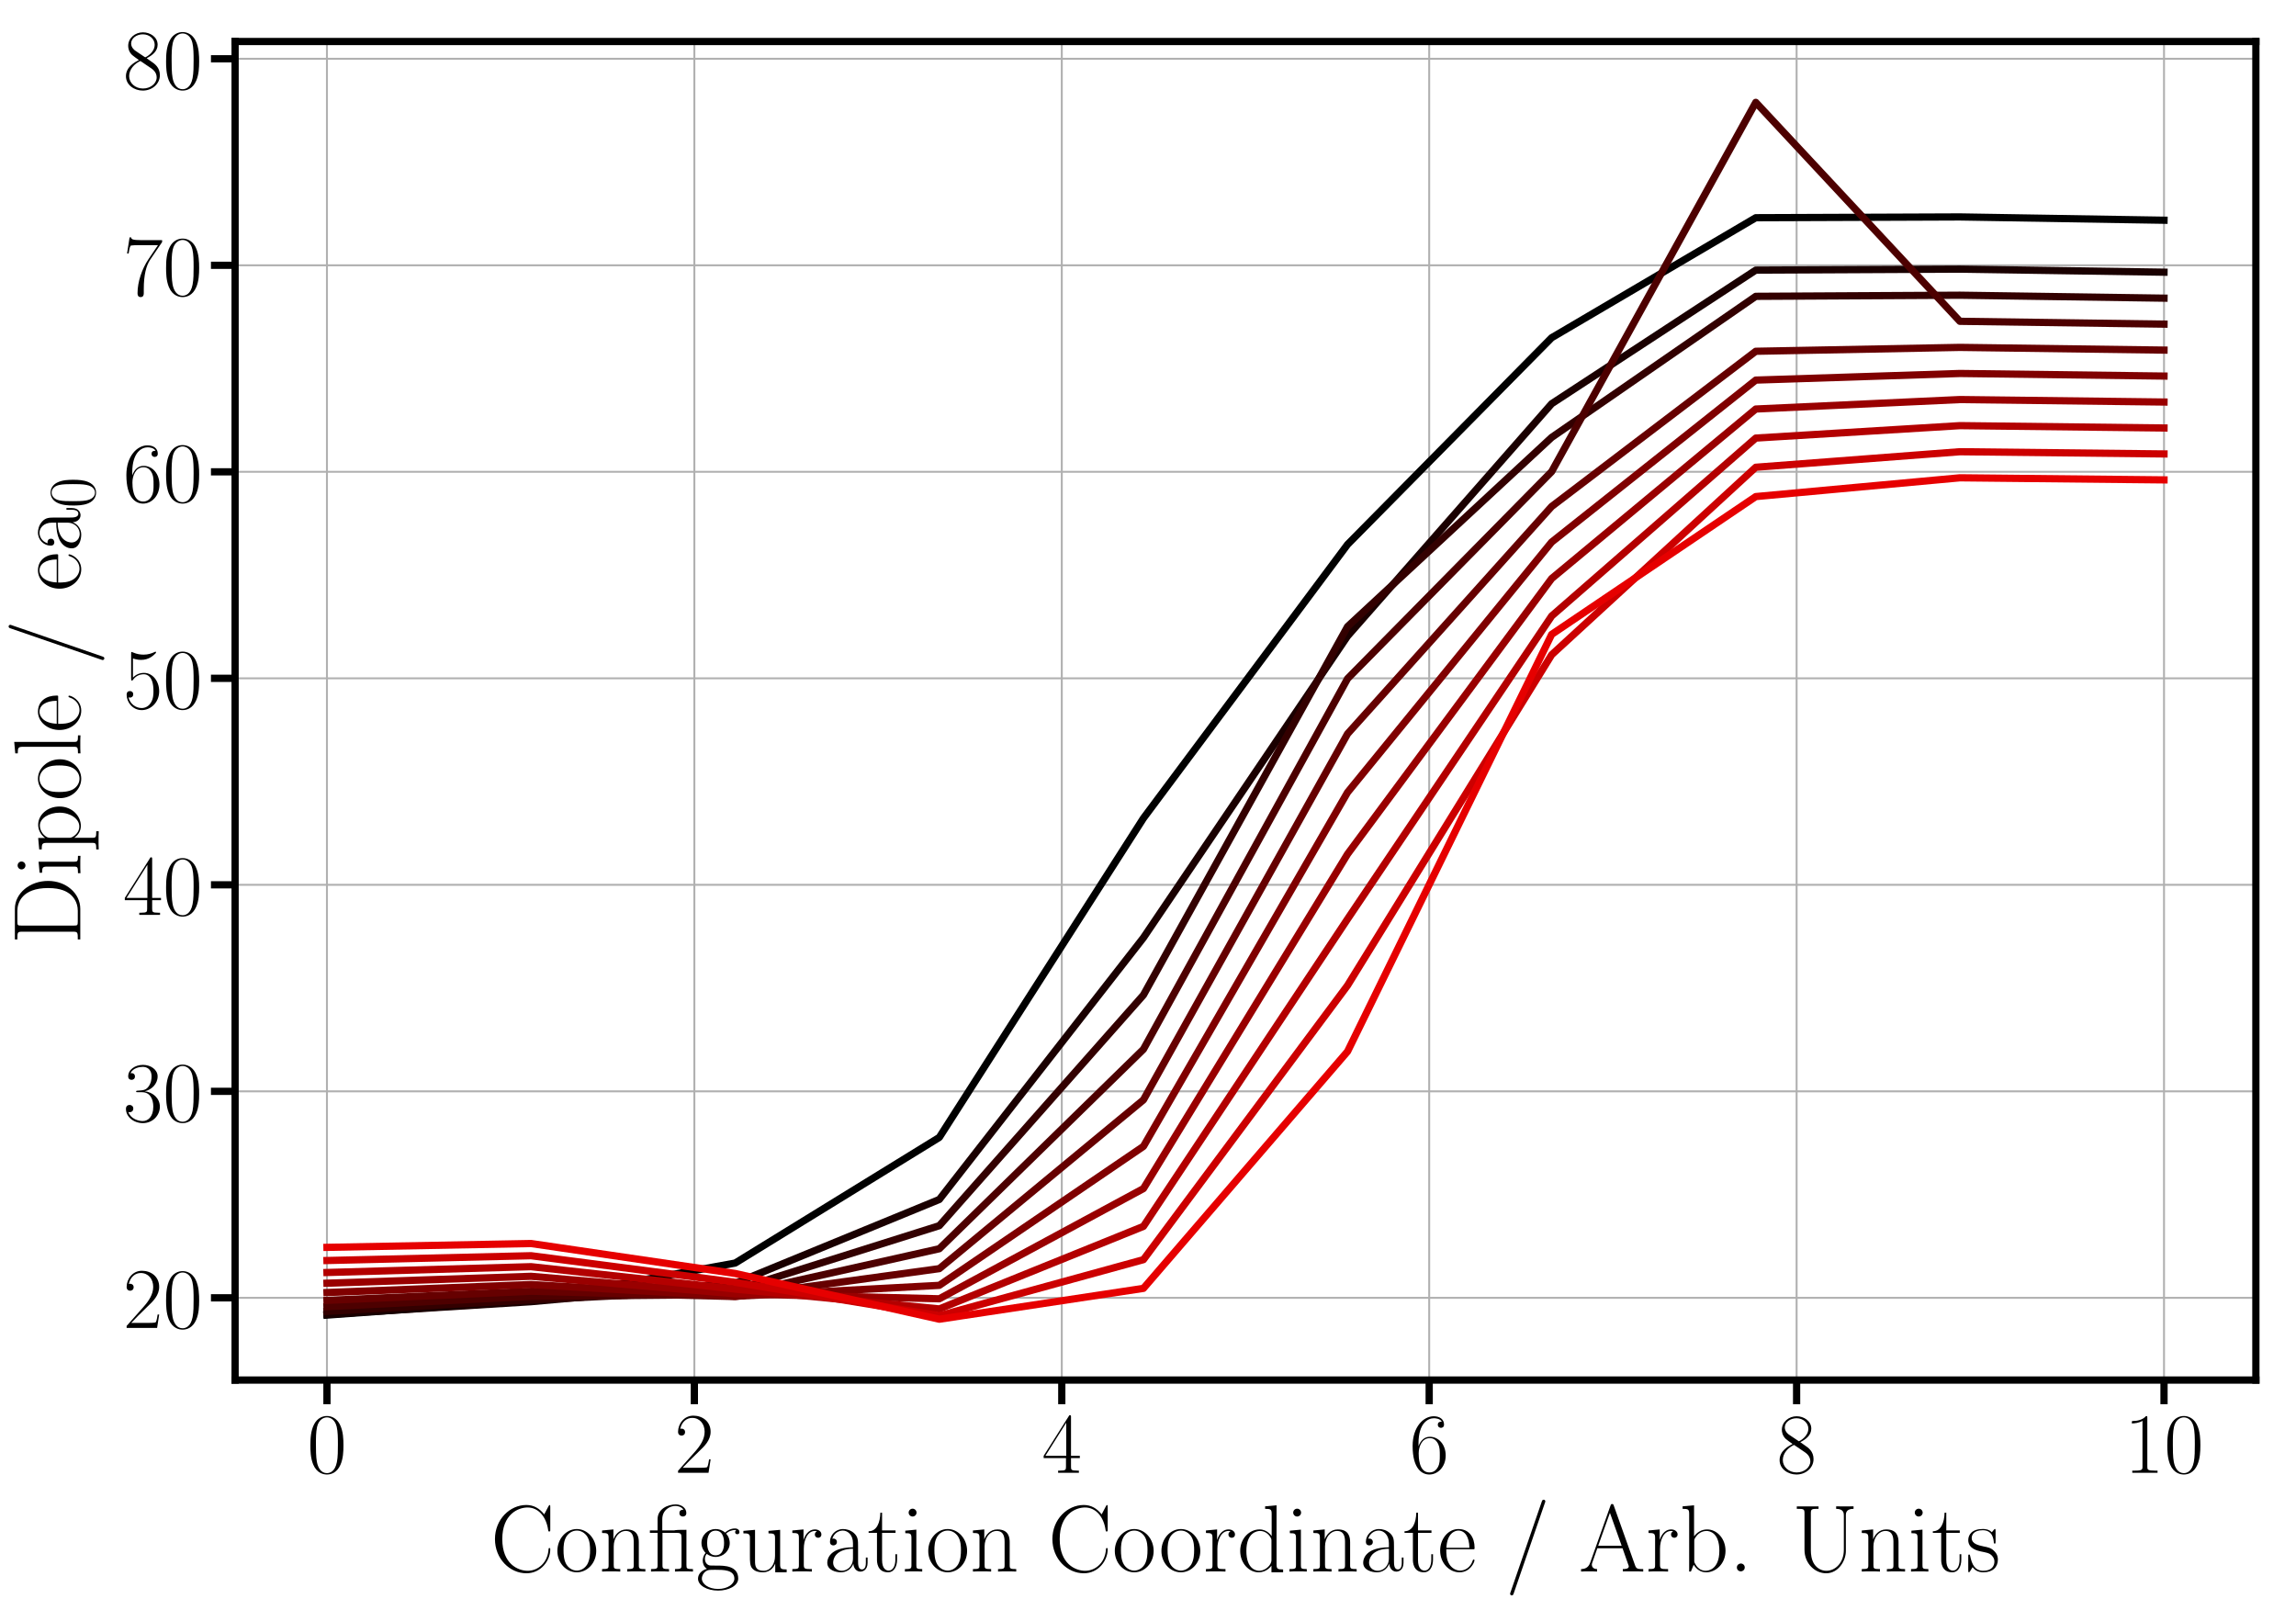 <?xml version="1.0" encoding="utf-8" standalone="no"?>
<!DOCTYPE svg PUBLIC "-//W3C//DTD SVG 1.1//EN"
  "http://www.w3.org/Graphics/SVG/1.1/DTD/svg11.dtd">
<!-- Created with matplotlib (http://matplotlib.org/) -->
<svg height="667pt" version="1.1" viewBox="0 0 951 667" width="951pt" xmlns="http://www.w3.org/2000/svg" xmlns:xlink="http://www.w3.org/1999/xlink">
 <defs>
  <style type="text/css">
*{stroke-linecap:butt;stroke-linejoin:round;}
  </style>
 </defs>
 <g id="figure_1">
  <g id="patch_1">
   <path d="M 0 667.964 
L 951.578 667.964 
L 951.578 0 
L 0 0 
z
" style="fill:none;"/>
  </g>
  <g id="axes_1">
   <g id="patch_2">
    <path d="M 97.378 571.6 
L 934.378 571.6 
L 934.378 17.2 
L 97.378 17.2 
z
" style="fill:none;"/>
   </g>
   <g id="matplotlib.axis_1">
    <g id="xtick_1">
     <g id="line2d_1">
      <path clip-path="url(#pb5293917c1)" d="M 135.424 571.6 
L 135.424 17.2 
" style="fill:none;stroke:#b0b0b0;stroke-linecap:square;stroke-width:0.8;"/>
     </g>
     <g id="line2d_2">
      <defs>
       <path d="M 0 0 
L 0 10 
" id="m9e66e3dbdd" style="stroke:#000000;stroke-width:3;"/>
      </defs>
      <g>
       <use style="stroke:#000000;stroke-width:3;" x="135.424" xlink:href="#m9e66e3dbdd" y="571.6"/>
      </g>
     </g>
     <g id="text_1">
      <!-- $0$ -->
      <defs>
       <path d="M 42 31.641 
C 42 37.75 41.906 48.125 37.703 56.109 
C 34 63.109 28.094 65.594 22.906 65.594 
C 18.094 65.594 12 63.406 8.203 56.203 
C 4.203 48.719 3.797 39.438 3.797 31.641 
C 3.797 25.953 3.906 17.281 7 9.672 
C 11.297 -0.609 19 -2 22.906 -2 
C 27.5 -2 34.5 -0.109 38.594 9.375 
C 41.594 16.281 42 24.359 42 31.641 
M 22.906 -0.406 
C 16.5 -0.406 12.703 5.078 11.297 12.688 
C 10.203 18.562 10.203 27.156 10.203 32.75 
C 10.203 40.438 10.203 46.828 11.5 52.922 
C 13.406 61.391 19 64 22.906 64 
C 27 64 32.297 61.297 34.203 53.125 
C 35.5 47.438 35.594 40.734 35.594 32.75 
C 35.594 26.25 35.594 18.266 34.406 12.375 
C 32.297 1.484 26.406 -0.406 22.906 -0.406 
" id="CMR17-48"/>
      </defs>
      <g transform="translate(127.2 610.007)scale(0.36 -0.36)">
       <use transform="scale(0.996)" xlink:href="#CMR17-48"/>
      </g>
     </g>
    </g>
    <g id="xtick_2">
     <g id="line2d_3">
      <path clip-path="url(#pb5293917c1)" d="M 287.606 571.6 
L 287.606 17.2 
" style="fill:none;stroke:#b0b0b0;stroke-linecap:square;stroke-width:0.8;"/>
     </g>
     <g id="line2d_4">
      <g>
       <use style="stroke:#000000;stroke-width:3;" x="287.606" xlink:href="#m9e66e3dbdd" y="571.6"/>
      </g>
     </g>
     <g id="text_2">
      <!-- $2$ -->
      <defs>
       <path d="M 41.703 15.453 
L 39.906 15.453 
C 38.906 8.375 38.094 7.172 37.703 6.562 
C 37.203 5.766 30 5.766 28.594 5.766 
L 9.406 5.766 
C 13 9.672 20 16.75 28.5 24.953 
C 34.594 30.734 41.703 37.531 41.703 47.422 
C 41.703 59.219 32.297 66 21.797 66 
C 10.797 66 4.094 56.312 4.094 47.344 
C 4.094 43.438 7 42.938 8.203 42.938 
C 9.203 42.938 12.203 43.547 12.203 47.031 
C 12.203 50.109 9.594 51 8.203 51 
C 7.594 51 7 50.906 6.594 50.703 
C 8.5 59.219 14.297 63.406 20.406 63.406 
C 29.094 63.406 34.797 56.516 34.797 47.422 
C 34.797 38.734 29.703 31.25 24 24.75 
L 4.094 2.281 
L 4.094 0 
L 39.297 0 
z
" id="CMR17-50"/>
      </defs>
      <g transform="translate(279.381 610.007)scale(0.36 -0.36)">
       <use transform="scale(0.996)" xlink:href="#CMR17-50"/>
      </g>
     </g>
    </g>
    <g id="xtick_3">
     <g id="line2d_5">
      <path clip-path="url(#pb5293917c1)" d="M 439.788 571.6 
L 439.788 17.2 
" style="fill:none;stroke:#b0b0b0;stroke-linecap:square;stroke-width:0.8;"/>
     </g>
     <g id="line2d_6">
      <g>
       <use style="stroke:#000000;stroke-width:3;" x="439.788" xlink:href="#m9e66e3dbdd" y="571.6"/>
      </g>
     </g>
     <g id="text_3">
      <!-- $4$ -->
      <defs>
       <path d="M 33.594 64.406 
C 33.594 66.5 33.5 66.5 31.703 66.5 
L 2 19.594 
L 2 17 
L 27.797 17 
L 27.797 7.141 
C 27.797 3.5 27.594 2.5 20.594 2.5 
L 18.703 2.5 
L 18.703 0 
C 21.906 0 27.297 0 30.703 0 
C 34.094 0 39.5 0 42.703 0 
L 42.703 2.5 
L 40.797 2.5 
C 33.797 2.5 33.594 3.5 33.594 7.141 
L 33.594 17 
L 43.797 17 
L 43.797 19.594 
L 33.594 19.594 
z
M 28.094 57.859 
L 28.094 19.594 
L 4 19.594 
z
" id="CMR17-52"/>
      </defs>
      <g transform="translate(431.563 610.007)scale(0.36 -0.36)">
       <use transform="scale(0.996)" xlink:href="#CMR17-52"/>
      </g>
     </g>
    </g>
    <g id="xtick_4">
     <g id="line2d_7">
      <path clip-path="url(#pb5293917c1)" d="M 591.969 571.6 
L 591.969 17.2 
" style="fill:none;stroke:#b0b0b0;stroke-linecap:square;stroke-width:0.8;"/>
     </g>
     <g id="line2d_8">
      <g>
       <use style="stroke:#000000;stroke-width:3;" x="591.969" xlink:href="#m9e66e3dbdd" y="571.6"/>
      </g>
     </g>
     <g id="text_4">
      <!-- $6$ -->
      <defs>
       <path d="M 10.594 34 
C 10.594 57.656 21.797 63 28.297 63 
C 30.406 63 35.5 62.641 37.5 59 
C 35.906 59 32.906 59 32.906 55.516 
C 32.906 52.828 35.094 51.922 36.5 51.922 
C 37.406 51.922 40.094 52.312 40.094 55.625 
C 40.094 61.781 35.094 65.297 28.203 65.297 
C 16.297 65.297 3.797 52.969 3.797 31 
C 3.797 3.953 15.094 -2 23.094 -2 
C 32.797 -2 42 6.672 42 20.047 
C 42 32.516 33.906 41.594 23.703 41.594 
C 17.594 41.594 13.094 37.609 10.594 30.625 
z
M 23.094 0.391 
C 10.797 0.391 10.797 18.75 10.797 22.438 
C 10.797 29.625 14.203 40 23.5 40 
C 25.203 40 30.094 40 33.406 33.125 
C 35.203 29.219 35.203 25.141 35.203 20.141 
C 35.203 14.75 35.203 10.781 33.094 6.781 
C 30.906 2.672 27.703 0.391 23.094 0.391 
" id="CMR17-54"/>
      </defs>
      <g transform="translate(583.745 610.007)scale(0.36 -0.36)">
       <use transform="scale(0.996)" xlink:href="#CMR17-54"/>
      </g>
     </g>
    </g>
    <g id="xtick_5">
     <g id="line2d_9">
      <path clip-path="url(#pb5293917c1)" d="M 744.151 571.6 
L 744.151 17.2 
" style="fill:none;stroke:#b0b0b0;stroke-linecap:square;stroke-width:0.8;"/>
     </g>
     <g id="line2d_10">
      <g>
       <use style="stroke:#000000;stroke-width:3;" x="744.151" xlink:href="#m9e66e3dbdd" y="571.6"/>
      </g>
     </g>
     <g id="text_5">
      <!-- $8$ -->
      <defs>
       <path d="M 27.203 35.375 
C 33.5 38.547 39.906 43.328 39.906 50.984 
C 39.906 60.016 31.094 65.297 23 65.297 
C 13.906 65.297 5.906 58.734 5.906 49.688 
C 5.906 47.203 6.5 42.922 10.406 39.141 
C 11.406 38.156 15.594 35.172 18.297 33.281 
C 13.797 30.984 3.297 25.531 3.297 14.594 
C 3.297 4.359 13.094 -2 22.797 -2 
C 33.5 -2 42.5 5.656 42.5 15.781 
C 42.5 24.844 36.406 29.016 32.406 31.703 
z
M 14.094 44.094 
C 13.297 44.594 9.297 47.672 9.297 52.359 
C 9.297 58.422 15.594 63 22.797 63 
C 30.703 63 36.5 57.438 36.5 50.969 
C 36.5 41.703 26.094 36.422 25.594 36.422 
C 25.5 36.422 25.406 36.422 24.594 37.031 
z
M 32.5 23.734 
C 34 22.641 38.797 19.375 38.797 13.297 
C 38.797 5.953 31.406 0.391 23 0.391 
C 13.906 0.391 7 6.844 7 14.688 
C 7 22.547 13.094 29.094 20 32.188 
z
" id="CMR17-56"/>
      </defs>
      <g transform="translate(735.927 610.007)scale(0.36 -0.36)">
       <use transform="scale(0.996)" xlink:href="#CMR17-56"/>
      </g>
     </g>
    </g>
    <g id="xtick_6">
     <g id="line2d_11">
      <path clip-path="url(#pb5293917c1)" d="M 896.333 571.6 
L 896.333 17.2 
" style="fill:none;stroke:#b0b0b0;stroke-linecap:square;stroke-width:0.8;"/>
     </g>
     <g id="line2d_12">
      <g>
       <use style="stroke:#000000;stroke-width:3;" x="896.333" xlink:href="#m9e66e3dbdd" y="571.6"/>
      </g>
     </g>
     <g id="text_6">
      <!-- $10$ -->
      <defs>
       <path d="M 26.594 63.406 
C 26.594 65.5 26.5 65.5 25.094 65.5 
C 21.203 61.188 15.297 59.797 9.703 59.797 
C 9.406 59.797 8.906 59.797 8.797 59.5 
C 8.703 59.297 8.703 59.094 8.703 57 
C 11.797 57 17 57.594 21 59.984 
L 21 7.203 
C 21 3.688 20.797 2.5 12.203 2.5 
L 9.203 2.5 
L 9.203 0 
C 14 0 19 0 23.797 0 
C 28.594 0 33.594 0 38.406 0 
L 38.406 2.5 
L 35.406 2.5 
C 26.797 2.5 26.594 3.594 26.594 7.156 
z
" id="CMR17-49"/>
      </defs>
      <g transform="translate(879.884 610.007)scale(0.36 -0.36)">
       <use transform="scale(0.996)" xlink:href="#CMR17-49"/>
       <use transform="translate(45.69 0)scale(0.996)" xlink:href="#CMR17-48"/>
      </g>
     </g>
    </g>
    <g id="text_7">
     <!-- Configuration Coordinate / Arb. Units -->
     <defs>
      <path d="M 62.094 67.016 
C 62.094 68.797 62 68.906 61.406 68.906 
C 61 68.906 60.906 68.797 60.203 67.609 
L 55.797 59.25 
C 50.906 65.422 44.906 69 37.203 69 
C 20.094 69 4.594 54 4.594 33.562 
C 4.594 12.906 20.094 -2 37.297 -2 
C 52.594 -2 62.094 11.406 62.094 22.828 
C 62.094 23.812 62.094 24.219 61.203 24.219 
C 60.406 24.219 60.406 23.922 60.297 23.031 
C 59.5 9.141 49.5 0.594 38.703 0.594 
C 28.5 0.594 12.203 7.734 12.203 33.547 
C 12.203 59.453 28.797 66.406 38.5 66.406 
C 49.797 66.406 58 56.688 59.906 42.891 
C 60.094 41.688 60.094 41.484 61 41.484 
C 62.094 41.484 62.094 41.688 62.094 43.484 
z
" id="CMR17-67"/>
      <path d="M 43.094 21.188 
C 43.094 34 33.797 44 22.906 44 
C 12 44 2.703 34 2.703 21.188 
C 2.703 8.609 12 -1 22.906 -1 
C 33.797 -1 43.094 8.609 43.094 21.188 
M 22.906 0.797 
C 18.203 0.797 14.203 3.594 11.906 7.5 
C 9.406 11.984 9.094 17.594 9.094 22 
C 9.094 26.203 9.297 31.406 11.906 35.906 
C 13.906 39.203 17.797 42.406 22.906 42.406 
C 27.406 42.406 31.203 39.906 33.594 36.406 
C 36.703 31.703 36.703 25.109 36.703 22 
C 36.703 18.094 36.5 12.109 33.797 7.297 
C 31 2.703 26.703 0.797 22.906 0.797 
" id="CMR17-111"/>
      <path d="M 41.5 30.203 
C 41.5 35.297 40.5 43.594 28.703 43.594 
C 20.797 43.594 16.703 37.5 15.203 33.5 
L 15.094 33.5 
L 15.094 43.594 
L 3.297 42.5 
L 3.297 39.906 
C 9.203 39.906 10.094 39.297 10.094 34.5 
L 10.094 6.688 
C 10.094 2.875 9.703 2.391 3.297 2.391 
L 3.297 -0.203 
C 5.703 0 10.094 0 12.703 0 
C 15.297 0 19.797 0 22.203 -0.203 
L 22.203 2.391 
C 15.797 2.391 15.406 2.781 15.406 6.688 
L 15.406 25.906 
C 15.406 35.109 21 42 28 42 
C 35.406 42 36.203 35.406 36.203 30.594 
L 36.203 6.688 
C 36.203 2.875 35.797 2.391 29.406 2.391 
L 29.406 -0.203 
C 31.797 0 36.203 0 38.797 0 
C 41.406 0 45.906 0 48.297 -0.203 
L 48.297 2.391 
C 41.906 2.391 41.5 2.781 41.5 6.688 
z
" id="CMR17-110"/>
      <path d="M 39.906 43.188 
C 37.5 43.188 30.094 43.188 28.203 42.797 
C 27.594 42.578 27.406 42.578 26.203 42.578 
L 14.797 42.578 
L 14.797 54.203 
C 14.797 63.641 22.406 68 28.406 68 
C 30.297 68 34.594 67.5 36.797 64.078 
C 35.797 64.078 32.594 64.078 32.594 60.594 
C 32.594 58.203 34.203 57 36.203 57 
C 38 57 39.797 58 39.797 60.703 
C 39.797 65.703 35 69.594 28.797 69.594 
C 20.906 69.594 9.906 65.125 9.906 54.203 
L 9.906 42.578 
L 1.906 42.578 
L 1.906 40 
L 9.906 40 
L 9.906 6.672 
C 9.906 2.875 9.5 2.391 3.094 2.391 
L 3.094 -0.203 
C 5.5 0 9.906 0 12.406 0 
C 15 0 19.406 0 21.797 -0.203 
L 21.797 2.391 
C 15.406 2.391 15 2.781 15 6.672 
L 15 40 
L 29.703 40 
C 34 40 34.797 39.094 34.797 34.719 
L 34.797 6.672 
C 34.797 2.875 34.406 2.391 28 2.391 
L 28 -0.203 
C 30.406 0 34.797 0 37.297 0 
C 39.906 0 44.297 0 46.703 -0.203 
L 46.703 2.391 
C 40.297 2.391 39.906 2.781 39.906 6.672 
z
" id="CMR17-12"/>
      <path d="M 11.094 18.188 
C 13 16.688 16.297 15 20.297 15 
C 28.203 15 35 21.203 35 29.5 
C 35 32.094 34.203 36.094 31.203 39.203 
C 34 42.062 38.094 43 40.406 43 
C 40.797 43 41.406 43 41.906 42.719 
C 41.5 42.625 40.594 42.234 40.594 40.703 
C 40.594 39.484 41.5 38.609 42.797 38.609 
C 44.297 38.609 45.094 39.578 45.094 40.844 
C 45.094 42.672 43.594 44.594 40.406 44.594 
C 36.406 44.594 32.906 42.781 30.094 40.312 
C 27.094 43.016 23.5 44 20.297 44 
C 12.406 44 5.594 37.797 5.594 29.5 
C 5.594 23.781 8.906 20.188 9.906 19.188 
C 6.906 15.688 6.906 11.609 6.906 11.109 
C 6.906 8.516 7.906 4.719 11.297 2.625 
C 6.094 1.328 2 -2.641 2 -7.594 
C 2 -14.734 11.5 -20 22.906 -20 
C 33.906 -20 43.797 -14.938 43.797 -7.484 
C 43.797 6 29 6 21.297 6 
C 19 6 14.906 6 14.406 6.109 
C 11.297 6.609 9.203 9.406 9.203 12.906 
C 9.203 13.797 9.203 16 11.094 18.188 
M 20.297 16.688 
C 11.5 16.688 11.5 27.5 11.5 29.516 
C 11.5 31.5 11.5 42.312 20.297 42.312 
C 29.094 42.312 29.094 31.5 29.094 29.516 
C 29.094 27.5 29.094 16.688 20.297 16.688 
M 22.906 -18.297 
C 12.906 -18.297 6 -13.047 6 -7.594 
C 6 -4.516 7.703 -1.641 9.906 -0.062 
C 12.406 1.625 13.406 1.625 20.203 1.625 
C 28.406 1.625 39.797 1.625 39.797 -7.594 
C 39.797 -13.047 32.906 -18.297 22.906 -18.297 
" id="CMR17-103"/>
      <path d="M 29.406 42.078 
L 29.406 39.5 
C 35.297 39.5 36.203 38.891 36.203 34.156 
L 36.203 16.125 
C 36.203 7.812 31.703 0.594 24.297 0.594 
C 16.094 0.594 15.406 5.438 15.406 10.594 
L 15.406 43.172 
L 3.297 42.078 
L 3.297 39.5 
C 7.297 39.5 10 39.5 10.094 35.531 
L 10.094 16.531 
C 10.094 9.891 10.094 5.641 12.703 2.859 
C 14 1.578 16.5 -1 23.703 -1 
C 32.203 -1 35.5 5.891 36.297 7.906 
L 36.406 7.906 
L 36.406 -0.984 
L 48.297 -0.984 
L 48.297 2 
C 42.406 2 41.5 2.594 41.5 7.391 
L 41.5 43.172 
z
" id="CMR17-117"/>
      <path d="M 15 23.391 
C 15 33 19.094 42 26.594 42 
C 27.297 42 28 41.906 28.703 41.594 
C 28.703 41.594 26.5 40.891 26.5 38.312 
C 26.5 35.906 28.406 34.906 29.906 34.906 
C 31.094 34.906 33.297 35.609 33.297 38.406 
C 33.297 41.609 30.094 43.594 26.703 43.594 
C 19.094 43.594 15.797 36.203 14.797 32.703 
L 14.703 32.703 
L 14.703 43.594 
L 3.094 42.5 
L 3.094 39.906 
C 9 39.906 9.906 39.297 9.906 34.5 
L 9.906 6.688 
C 9.906 2.875 9.5 2.391 3.094 2.391 
L 3.094 -0.203 
C 5.5 0 10.094 0 12.703 0 
C 15.594 0 20.703 0 23.406 -0.203 
L 23.406 2.391 
C 16.203 2.391 15 2.391 15 6.875 
z
" id="CMR17-114"/>
      <path d="M 36 25.828 
C 36 32.375 36 35.844 31.797 39.734 
C 28.094 43 23.797 44 20.406 44 
C 12.5 44 6.797 37.609 6.797 30.797 
C 6.797 27 9.797 27 10.406 27 
C 11.703 27 14 27.781 14 30.531 
C 14 33 12.094 34.078 10.406 34.078 
C 10 34.078 9.5 33.969 9.203 33.875 
C 11.297 40.5 16.703 42.406 20.203 42.406 
C 25.203 42.406 30.703 37.953 30.703 29.453 
L 30.703 25 
C 24.797 25 17.703 24.203 12.094 21.203 
C 5.797 17.703 4 12.703 4 8.906 
C 4 1.203 13 -1 18.297 -1 
C 23.797 -1 28.906 2.172 31.094 7.984 
C 31.297 3.641 34.094 -0.281 38.5 -0.281 
C 40.594 -0.281 45.906 1.094 45.906 8.859 
L 45.906 14.375 
L 44.094 14.375 
L 44.094 8.781 
C 44.094 2.781 41.406 2 40.094 2 
C 36 2 36 7.156 36 11.531 
z
M 30.703 13.594 
C 30.703 4.953 24.5 0.594 19 0.594 
C 14 0.594 10.094 4.297 10.094 8.906 
C 10.094 11.891 11.406 17.188 17.203 20.391 
C 22 23.094 27.5 23.5 30.703 23.5 
z
" id="CMR17-97"/>
      <path d="M 15.094 40 
L 29.094 40 
L 29.094 42.578 
L 15.094 42.578 
L 15.094 61 
L 13.297 61 
C 13.094 50.703 9.594 41.688 1.094 41.688 
L 1.094 40 
L 9.797 40 
L 9.797 12.047 
C 9.797 10.156 9.797 -1 21.406 -1 
C 27.297 -1 30.703 4.781 30.703 12.141 
L 30.703 17.812 
L 28.906 17.812 
L 28.906 12.234 
C 28.906 5.375 26.203 0.797 22 0.797 
C 19.094 0.797 15.094 2.781 15.094 11.844 
z
" id="CMR17-116"/>
      <path d="M 15.5 61.078 
C 15.5 63.266 13.703 65.156 11.406 65.156 
C 9.203 65.156 7.297 63.375 7.297 61.078 
C 7.297 58.891 9.094 57 11.406 57 
C 13.594 57 15.5 58.797 15.5 61.078 
M 3.797 42.281 
L 3.797 39.703 
C 9.406 39.703 10.203 39.094 10.203 34.328 
L 10.203 6.672 
C 10.203 2.875 9.797 2.391 3.406 2.391 
L 3.406 -0.203 
C 5.797 0 10.094 0 12.594 0 
C 15 0 19.094 0 21.406 -0.203 
L 21.406 2.391 
C 15.5 2.391 15.297 2.984 15.297 6.562 
L 15.297 43.375 
z
" id="CMR17-105"/>
      <path d="M 29.203 67.594 
L 29.203 65 
C 35.094 65 36 64.406 36 59.688 
L 36 36.641 
C 35.594 37.141 31.5 43.594 23.406 43.594 
C 13.203 43.594 3.297 34.5 3.297 21.312 
C 3.297 8.203 12.594 -1 22.406 -1 
C 30.906 -1 35.297 5.266 35.797 5.938 
L 35.797 -0.984 
L 47.906 -0.984 
L 47.906 2 
C 42 2 41.094 2.594 41.094 7.391 
L 41.094 68.688 
z
M 35.797 11.797 
C 35.797 8.797 34 6.094 31.703 4.094 
C 28.297 1.094 24.906 0.594 23 0.594 
C 20.094 0.594 9.703 2.094 9.703 21.188 
C 9.703 40.812 21.297 42 23.906 42 
C 28.5 42 32.203 39.406 34.5 35.797 
C 35.797 33.703 35.797 33.406 35.797 31.609 
z
" id="CMR17-100"/>
      <path d="M 38.094 23 
C 38.5 23.406 38.5 23.609 38.5 24.625 
C 38.5 34.969 33.094 44 21.703 44 
C 11.094 44 2.703 33.891 2.703 21.609 
C 2.703 8.609 12.203 -1 22.797 -1 
C 34 -1 38.406 9.484 38.406 11.562 
C 38.406 12.25 37.797 12.25 37.594 12.25 
C 36.906 12.25 36.797 12.047 36.406 10.875 
C 34.203 4.141 28.703 0.797 23.5 0.797 
C 19.203 0.797 14.906 3.172 12.203 7.5 
C 9.094 12.547 9.094 18.375 9.094 23 
z
M 9.203 24.5 
C 9.906 39.141 17.594 42.406 21.594 42.406 
C 28.406 42.406 33 35.891 33.094 24.5 
z
" id="CMR17-101"/>
      <path d="M 40.703 71.016 
C 41.203 72.297 41.203 72.5 41.203 72.703 
C 41.203 73.891 40.297 74.5 39.5 74.5 
C 38.297 74.5 37.906 73.703 37.5 72.5 
L 5.094 -21.516 
C 4.594 -22.812 4.594 -23.016 4.594 -23.219 
C 4.594 -24.406 5.5 -25 6.297 -25 
C 7.5 -25 7.906 -24.203 8.297 -23.016 
z
" id="CMR17-47"/>
      <path d="M 36.297 68.406 
C 35.797 69.703 35.594 70 34.594 70 
C 33.594 70 33.406 69.703 32.906 68.406 
L 11.703 8.844 
C 9.797 3.484 5.797 2.391 2.297 2.391 
L 2.297 -0.203 
C 4.094 0 8.094 0 10 0 
C 12.5 0 16.5 0 18.906 -0.203 
L 18.906 2.391 
C 14.203 2.391 13.5 5.641 13.5 6.859 
C 13.5 7.766 13.703 8.281 13.906 8.891 
L 19.203 24 
L 45.406 24 
L 51.406 6.906 
C 51.906 5.703 51.906 5.5 51.906 5.109 
C 51.906 2.391 47.594 2.391 45.703 2.391 
L 45.703 0 
C 48.594 0 53.797 0 56.906 0 
C 59.5 0 64.5 0 66.906 -0.203 
L 66.906 2.391 
C 61.594 2.391 59.797 2.391 58.5 6.047 
z
M 32.297 60.828 
L 44.5 26.594 
L 20.094 26.594 
z
" id="CMR17-65"/>
      <path d="M 15 68.688 
L 3.094 67.594 
L 3.094 65 
C 9 65 9.906 64.406 9.906 59.641 
L 9.906 -0.203 
L 11.703 -0.203 
L 14.594 6.891 
C 17.5 2.203 21.797 -1 27.594 -1 
C 37.594 -1 47.703 7.812 47.703 21.406 
C 47.703 34.188 38.703 43.594 28.594 43.594 
C 22.406 43.594 18 40.297 15 36.406 
z
M 15.203 31.312 
C 15.203 33.094 15.203 33.406 16.594 35.5 
C 20.5 41.516 26.094 42 28 42 
C 31 42 41.297 40.391 41.297 21.5 
C 41.297 1.688 29.5 0.594 27.094 0.594 
C 24 0.594 19.5 1.781 16.297 7.594 
C 15.203 9.5 15.203 9.703 15.203 11.484 
z
" id="CMR17-98"/>
      <path d="M 16.594 4.078 
C 16.594 6.562 14.594 8.156 12.5 8.156 
C 10.5 8.156 8.406 6.562 8.406 4.078 
C 8.406 1.594 10.406 0 12.5 0 
C 14.5 0 16.594 1.594 16.594 4.078 
" id="CMR17-46"/>
      <path d="M 54 22.391 
C 54 9.047 45.297 0.594 35.797 0.594 
C 30.703 0.594 26.094 3.281 23.297 7.453 
C 20.094 12.234 19.703 18.406 19.703 21.891 
L 19.703 60.531 
C 19.703 65 20.797 65 27.703 65 
L 27.703 67.5 
C 24.797 67.5 19.5 67.5 16.406 67.5 
C 13.297 67.5 8 67.5 5.094 67.5 
L 5.094 65 
C 12 65 13.094 65 13.094 60.531 
L 13.094 22.391 
C 13.094 8.062 24 -2 35.594 -2 
C 48.594 -2 56.094 11.234 56.094 21 
L 56.094 58.844 
C 56.094 64.406 61.203 65 64.094 65 
L 64.094 67.594 
C 61.797 67.5 57.594 67.5 55.094 67.5 
C 52.594 67.5 48.297 67.5 46 67.594 
L 46 65 
C 54 65 54 60.328 54 57.844 
z
" id="CMR17-85"/>
      <path d="M 30.906 42.141 
C 30.906 43.953 30.797 44.047 30.203 44.047 
C 29.797 44.047 29.703 43.953 28.5 42.453 
C 28.203 42.047 27.297 41.031 27 40.641 
C 23.797 44.047 19.297 44.047 17.594 44.047 
C 6.5 44.047 2.5 38.234 2.5 32.438 
C 2.5 23.406 12.703 21.328 15.594 20.703 
C 21.906 19.422 24.094 19.016 26.203 17.203 
C 27.5 16.016 29.703 13.812 29.703 10.219 
C 29.703 6 27.297 0.594 18.094 0.594 
C 9.406 0.594 6.297 7.188 4.5 15.953 
C 4.203 17.344 4.203 17.453 3.406 17.453 
C 2.594 17.453 2.5 17.344 2.5 15.359 
L 2.5 0.984 
C 2.5 -0.797 2.594 -0.906 3.203 -0.906 
C 3.703 -0.906 3.797 -0.797 4.297 0 
C 4.906 0.891 6.406 3.297 7 4.312 
C 9 1.609 12.5 -1 18.094 -1 
C 28 -1 33.297 4.422 33.297 12.25 
C 33.297 17.375 30.594 20.078 29.297 21.281 
C 26.297 24.391 22.797 25.094 18.594 25.891 
C 13.094 27.109 6.094 28.516 6.094 34.641 
C 6.094 37.234 7.5 42.766 17.594 42.766 
C 28.297 42.766 28.906 32.719 29.094 29.5 
C 29.203 29 29.703 28.891 30 28.891 
C 30.906 28.891 30.906 29.203 30.906 30.906 
z
" id="CMR17-115"/>
     </defs>
     <g transform="translate(203.184 650.835)scale(0.4 -0.4)">
      <use transform="scale(0.996)" xlink:href="#CMR17-67"/>
      <use transform="translate(66.51 0)scale(0.996)" xlink:href="#CMR17-111"/>
      <use transform="translate(112.2 0)scale(0.996)" xlink:href="#CMR17-110"/>
      <use transform="translate(163.096 0)scale(0.996)" xlink:href="#CMR17-12"/>
      <use transform="translate(212.838 0)scale(0.996)" xlink:href="#CMR17-103"/>
      <use transform="translate(258.528 0)scale(0.996)" xlink:href="#CMR17-117"/>
      <use transform="translate(309.424 0)scale(0.996)" xlink:href="#CMR17-114"/>
      <use transform="translate(344.705 0)scale(0.996)" xlink:href="#CMR17-97"/>
      <use transform="translate(390.395 0)scale(0.996)" xlink:href="#CMR17-116"/>
      <use transform="translate(425.676 0)scale(0.996)" xlink:href="#CMR17-105"/>
      <use transform="translate(450.547 0)scale(0.996)" xlink:href="#CMR17-111"/>
      <use transform="translate(496.237 0)scale(0.996)" xlink:href="#CMR17-110"/>
      <use transform="translate(577.209 0)scale(0.996)" xlink:href="#CMR17-67"/>
      <use transform="translate(643.719 0)scale(0.996)" xlink:href="#CMR17-111"/>
      <use transform="translate(692.011 0)scale(0.996)" xlink:href="#CMR17-111"/>
      <use transform="translate(737.702 0)scale(0.996)" xlink:href="#CMR17-114"/>
      <use transform="translate(772.983 0)scale(0.996)" xlink:href="#CMR17-100"/>
      <use transform="translate(823.878 0)scale(0.996)" xlink:href="#CMR17-105"/>
      <use transform="translate(848.749 0)scale(0.996)" xlink:href="#CMR17-110"/>
      <use transform="translate(899.645 0)scale(0.996)" xlink:href="#CMR17-97"/>
      <use transform="translate(945.335 0)scale(0.996)" xlink:href="#CMR17-116"/>
      <use transform="translate(980.616 0)scale(0.996)" xlink:href="#CMR17-101"/>
      <use transform="translate(1051.177 0)scale(0.996)" xlink:href="#CMR17-47"/>
      <use transform="translate(1126.944 0)scale(0.996)" xlink:href="#CMR17-65"/>
      <use transform="translate(1196.016 0)scale(0.996)" xlink:href="#CMR17-114"/>
      <use transform="translate(1231.297 0)scale(0.996)" xlink:href="#CMR17-98"/>
      <use transform="translate(1282.192 0)scale(0.996)" xlink:href="#CMR17-46"/>
      <use transform="translate(1347.549 0)scale(0.996)" xlink:href="#CMR17-85"/>
      <use transform="translate(1416.622 0)scale(0.996)" xlink:href="#CMR17-110"/>
      <use transform="translate(1467.517 0)scale(0.996)" xlink:href="#CMR17-105"/>
      <use transform="translate(1492.388 0)scale(0.996)" xlink:href="#CMR17-116"/>
      <use transform="translate(1527.669 0)scale(0.996)" xlink:href="#CMR17-115"/>
     </g>
    </g>
   </g>
   <g id="matplotlib.axis_2">
    <g id="ytick_1">
     <g id="line2d_13">
      <path clip-path="url(#pb5293917c1)" d="M 97.378 537.546 
L 934.378 537.546 
" style="fill:none;stroke:#b0b0b0;stroke-linecap:square;stroke-width:0.8;"/>
     </g>
     <g id="line2d_14">
      <defs>
       <path d="M 0 0 
L -10 0 
" id="m699a238fde" style="stroke:#000000;stroke-width:3;"/>
      </defs>
      <g>
       <use style="stroke:#000000;stroke-width:3;" x="97.378" xlink:href="#m699a238fde" y="537.546"/>
      </g>
     </g>
     <g id="text_8">
      <!-- $20$ -->
      <g transform="translate(50.981 549.999)scale(0.36 -0.36)">
       <use transform="scale(0.996)" xlink:href="#CMR17-50"/>
       <use transform="translate(45.69 0)scale(0.996)" xlink:href="#CMR17-48"/>
      </g>
     </g>
    </g>
    <g id="ytick_2">
     <g id="line2d_15">
      <path clip-path="url(#pb5293917c1)" d="M 97.378 452.013 
L 934.378 452.013 
" style="fill:none;stroke:#b0b0b0;stroke-linecap:square;stroke-width:0.8;"/>
     </g>
     <g id="line2d_16">
      <g>
       <use style="stroke:#000000;stroke-width:3;" x="97.378" xlink:href="#m699a238fde" y="452.013"/>
      </g>
     </g>
     <g id="text_9">
      <!-- $30$ -->
      <defs>
       <path d="M 22.094 33.703 
C 31 33.703 34.906 25.969 34.906 17.031 
C 34.906 5 28.5 0.391 22.703 0.391 
C 17.406 0.391 8.797 3.031 6.094 10.828 
C 6.594 10.625 7.094 10.625 7.594 10.625 
C 10 10.625 11.797 12.219 11.797 14.812 
C 11.797 17.703 9.594 19 7.594 19 
C 5.906 19 3.297 18.203 3.297 14.469 
C 3.297 5.234 12.297 -2 22.906 -2 
C 34 -2 42.5 6.719 42.5 16.953 
C 42.5 26.672 34.5 33.703 25 34.797 
C 32.594 36.375 39.906 43.062 39.906 52.016 
C 39.906 59.688 32 65.297 23 65.297 
C 13.906 65.297 5.906 59.828 5.906 52.016 
C 5.906 48.594 8.5 48 9.797 48 
C 11.906 48 13.703 49.297 13.703 51.891 
C 13.703 54.469 11.906 55.766 9.797 55.766 
C 9.406 55.766 8.906 55.766 8.5 55.578 
C 11.406 61.859 19.297 63 22.797 63 
C 26.297 63 32.906 61.328 32.906 51.875 
C 32.906 49.109 32.5 44.188 29.094 39.844 
C 26.094 36 22.703 36 19.406 35.688 
C 18.906 35.688 16.594 35.453 16.203 35.453 
C 15.5 35.359 15.094 35.266 15.094 34.5 
C 15.094 33.797 15.203 33.703 17.203 33.703 
z
" id="CMR17-51"/>
      </defs>
      <g transform="translate(50.981 464.467)scale(0.36 -0.36)">
       <use transform="scale(0.996)" xlink:href="#CMR17-51"/>
       <use transform="translate(45.69 0)scale(0.996)" xlink:href="#CMR17-48"/>
      </g>
     </g>
    </g>
    <g id="ytick_3">
     <g id="line2d_17">
      <path clip-path="url(#pb5293917c1)" d="M 97.378 366.481 
L 934.378 366.481 
" style="fill:none;stroke:#b0b0b0;stroke-linecap:square;stroke-width:0.8;"/>
     </g>
     <g id="line2d_18">
      <g>
       <use style="stroke:#000000;stroke-width:3;" x="97.378" xlink:href="#m699a238fde" y="366.481"/>
      </g>
     </g>
     <g id="text_10">
      <!-- $40$ -->
      <g transform="translate(50.981 378.934)scale(0.36 -0.36)">
       <use transform="scale(0.996)" xlink:href="#CMR17-52"/>
       <use transform="translate(45.69 0)scale(0.996)" xlink:href="#CMR17-48"/>
      </g>
     </g>
    </g>
    <g id="ytick_4">
     <g id="line2d_19">
      <path clip-path="url(#pb5293917c1)" d="M 97.378 280.948 
L 934.378 280.948 
" style="fill:none;stroke:#b0b0b0;stroke-linecap:square;stroke-width:0.8;"/>
     </g>
     <g id="line2d_20">
      <g>
       <use style="stroke:#000000;stroke-width:3;" x="97.378" xlink:href="#m699a238fde" y="280.948"/>
      </g>
     </g>
     <g id="text_11">
      <!-- $50$ -->
      <defs>
       <path d="M 11.406 57.688 
C 12.406 57.281 16.5 56 20.703 56 
C 30 56 35.094 61.109 38 64.062 
C 38 64.953 38 65.5 37.406 65.5 
C 37.297 65.5 37.094 65.5 36.297 65.047 
C 32.797 63.406 28.703 62.078 23.703 62.078 
C 20.703 62.078 16.203 62.484 11.297 64.672 
C 10.203 65.172 10 65.172 9.906 65.172 
C 9.406 65.172 9.297 65.062 9.297 63.078 
L 9.297 34.422 
C 9.297 32.641 9.297 32.141 10.297 32.141 
C 10.797 32.141 11 32.344 11.5 33.031 
C 14.703 37.516 19.094 39.406 24.094 39.406 
C 27.594 39.406 35.094 37.219 35.094 20.141 
C 35.094 16.953 35.094 11.172 32.094 6.578 
C 29.594 2.484 25.703 0.391 21.406 0.391 
C 14.797 0.391 8.094 5 6.297 12.719 
C 6.703 12.609 7.5 12.422 7.906 12.422 
C 9.203 12.422 11.703 13.125 11.703 16.219 
C 11.703 18.906 9.797 20 7.906 20 
C 5.594 20 4.094 18.594 4.094 15.797 
C 4.094 7.094 11 -2 21.594 -2 
C 31.906 -2 41.703 6.875 41.703 19.75 
C 41.703 31.719 33.906 41 24.203 41 
C 19.094 41 14.797 39.109 11.406 35.531 
z
" id="CMR17-53"/>
      </defs>
      <g transform="translate(50.981 293.401)scale(0.36 -0.36)">
       <use transform="scale(0.996)" xlink:href="#CMR17-53"/>
       <use transform="translate(45.69 0)scale(0.996)" xlink:href="#CMR17-48"/>
      </g>
     </g>
    </g>
    <g id="ytick_5">
     <g id="line2d_21">
      <path clip-path="url(#pb5293917c1)" d="M 97.378 195.415 
L 934.378 195.415 
" style="fill:none;stroke:#b0b0b0;stroke-linecap:square;stroke-width:0.8;"/>
     </g>
     <g id="line2d_22">
      <g>
       <use style="stroke:#000000;stroke-width:3;" x="97.378" xlink:href="#m699a238fde" y="195.415"/>
      </g>
     </g>
     <g id="text_12">
      <!-- $60$ -->
      <g transform="translate(50.981 207.869)scale(0.36 -0.36)">
       <use transform="scale(0.996)" xlink:href="#CMR17-54"/>
       <use transform="translate(45.69 0)scale(0.996)" xlink:href="#CMR17-48"/>
      </g>
     </g>
    </g>
    <g id="ytick_6">
     <g id="line2d_23">
      <path clip-path="url(#pb5293917c1)" d="M 97.378 109.883 
L 934.378 109.883 
" style="fill:none;stroke:#b0b0b0;stroke-linecap:square;stroke-width:0.8;"/>
     </g>
     <g id="line2d_24">
      <g>
       <use style="stroke:#000000;stroke-width:3;" x="97.378" xlink:href="#m699a238fde" y="109.883"/>
      </g>
     </g>
     <g id="text_13">
      <!-- $70$ -->
      <defs>
       <path d="M 45.094 61.578 
L 45.094 63.766 
L 21.594 63.766 
C 9.906 63.766 9.703 65.078 9.297 67 
L 7.5 67 
L 4.594 48.344 
L 6.406 48.344 
C 6.703 50.234 7.406 55.312 8.594 57.203 
C 9.203 58 16.594 58 18.297 58 
L 40.297 58 
L 29.203 41.578 
C 21.797 30.531 16.703 15.609 16.703 2.578 
C 16.703 1.391 16.703 -2 20.297 -2 
C 23.906 -2 23.906 1.391 23.906 2.672 
L 23.906 7.266 
C 23.906 23.562 26.703 34.312 31.297 41.188 
z
" id="CMR17-55"/>
      </defs>
      <g transform="translate(50.981 122.336)scale(0.36 -0.36)">
       <use transform="scale(0.996)" xlink:href="#CMR17-55"/>
       <use transform="translate(45.69 0)scale(0.996)" xlink:href="#CMR17-48"/>
      </g>
     </g>
    </g>
    <g id="ytick_7">
     <g id="line2d_25">
      <path clip-path="url(#pb5293917c1)" d="M 97.378 24.35 
L 934.378 24.35 
" style="fill:none;stroke:#b0b0b0;stroke-linecap:square;stroke-width:0.8;"/>
     </g>
     <g id="line2d_26">
      <g>
       <use style="stroke:#000000;stroke-width:3;" x="97.378" xlink:href="#m699a238fde" y="24.35"/>
      </g>
     </g>
     <g id="text_14">
      <!-- $80$ -->
      <g transform="translate(50.981 36.804)scale(0.36 -0.36)">
       <use transform="scale(0.996)" xlink:href="#CMR17-56"/>
       <use transform="translate(45.69 0)scale(0.996)" xlink:href="#CMR17-48"/>
      </g>
     </g>
    </g>
    <g id="text_15">
     <!-- Dipole / ea_0 -->
     <defs>
      <path d="M 5.203 68 
L 5.203 65.406 
C 12.094 65.406 13.203 65.406 13.203 60.938 
L 13.203 7.062 
C 13.203 2.594 12.094 2.594 5.203 2.594 
L 5.203 0 
L 37 0 
C 53.094 0 66 14.734 66 33.453 
C 66 52.281 53.297 68 37 68 
z
M 23.797 2.594 
C 19.797 2.594 19.594 3.078 19.594 6.469 
L 19.594 61.531 
C 19.594 64.922 19.797 65.406 23.797 65.406 
L 35 65.406 
C 43.297 65.406 58.594 60.531 58.594 33.453 
C 58.594 19.406 54.5 13.734 52.594 11.047 
C 50.203 7.969 44.5 2.594 35 2.594 
z
" id="CMR17-68"/>
      <path d="M 22 -16.609 
C 15.594 -16.609 15.203 -16.203 15.203 -12.328 
L 15.203 6.281 
C 18.094 2.094 22.297 -0.594 27.594 -0.594 
C 37.594 -0.594 47.703 8.172 47.703 21.688 
C 47.703 34.234 39 43.781 28.703 43.781 
C 22.703 43.781 17.797 40.5 15 36.531 
L 15 43.781 
L 3.094 42.688 
L 3.094 40.109 
C 9 40.109 9.906 39.5 9.906 34.734 
L 9.906 -12.328 
C 9.906 -16.109 9.5 -16.609 3.094 -16.609 
L 3.094 -19.188 
C 5.5 -19 9.906 -19 12.5 -19 
C 15.094 -19 19.594 -19 22 -19.188 
z
M 15.203 31.438 
C 15.203 32.844 15.203 34.922 19.094 38.609 
C 19.594 39.016 23 42 28 42 
C 35.297 42 41.297 32.938 41.297 21.594 
C 41.297 10.25 34.906 1 27 1 
C 23.406 1 19.5 2.688 16.5 7.375 
C 15.203 9.562 15.203 10.156 15.203 11.75 
z
" id="CMR17-112"/>
      <path d="M 15.297 68.688 
L 3.406 67.594 
L 3.406 65 
C 9.297 65 10.203 64.406 10.203 59.641 
L 10.203 6.656 
C 10.203 2.875 9.797 2.391 3.406 2.391 
L 3.406 -0.203 
C 5.797 0 10.203 0 12.703 0 
C 15.297 0 19.703 0 22.094 -0.203 
L 22.094 2.391 
C 15.703 2.391 15.297 2.781 15.297 6.656 
z
" id="CMR17-108"/>
     </defs>
     <g transform="translate(39.23 391.162)rotate(-90)scale(0.4 -0.4)">
      <use transform="translate(0 14.944)scale(0.996)" xlink:href="#CMR17-68"/>
      <use transform="translate(70.394 14.944)scale(0.996)" xlink:href="#CMR17-105"/>
      <use transform="translate(95.265 14.944)scale(0.996)" xlink:href="#CMR17-112"/>
      <use transform="translate(148.762 14.944)scale(0.996)" xlink:href="#CMR17-111"/>
      <use transform="translate(194.453 14.944)scale(0.996)" xlink:href="#CMR17-108"/>
      <use transform="translate(219.324 14.944)scale(0.996)" xlink:href="#CMR17-101"/>
      <use transform="translate(289.886 14.944)scale(0.996)" xlink:href="#CMR17-47"/>
      <use transform="translate(365.652 14.944)scale(0.996)" xlink:href="#CMR17-101"/>
      <use transform="translate(406.138 14.944)scale(0.996)" xlink:href="#CMR17-97"/>
      <use transform="translate(451.828 0)scale(0.697)" xlink:href="#CMR17-48"/>
     </g>
    </g>
   </g>
   <g id="line2d_27">
    <path clip-path="url(#pb5293917c1)" d="M 135.424 544.694 
L 219.969 538.542 
L 304.515 523.139 
L 389.06 471.099 
L 473.606 338.903 
L 558.151 225.516 
L 642.697 139.88 
L 727.242 90.176 
L 811.788 89.851 
L 896.333 91.215 
" style="fill:none;stroke:#000000;stroke-linecap:square;stroke-width:3;"/>
   </g>
   <g id="line2d_28">
    <path clip-path="url(#pb5293917c1)" d="M 135.424 544.378 
L 219.969 539.149 
L 304.515 531.513 
L 389.06 496.81 
L 473.606 388.398 
L 558.151 263.468 
L 642.697 167.214 
L 727.242 111.88 
L 811.788 111.467 
L 896.333 112.737 
" style="fill:none;stroke:#1a0000;stroke-linecap:square;stroke-width:3;"/>
   </g>
   <g id="line2d_29">
    <path clip-path="url(#pb5293917c1)" d="M 135.424 543.144 
L 219.969 538.394 
L 304.515 534.306 
L 389.06 507.663 
L 473.606 412.122 
L 558.151 259.524 
L 642.697 181.165 
L 727.242 122.737 
L 811.788 122.274 
L 896.333 123.496 
" style="fill:none;stroke:#330000;stroke-linecap:square;stroke-width:3;"/>
   </g>
   <g id="line2d_30">
    <path clip-path="url(#pb5293917c1)" d="M 135.424 541.21 
L 219.969 536.943 
L 304.515 536.14 
L 389.06 517.213 
L 473.606 434.604 
L 558.151 281.094 
L 642.697 195.342 
L 727.242 42.4 
L 811.788 133.08 
L 896.333 134.253 
" style="fill:none;stroke:#4d0000;stroke-linecap:square;stroke-width:3;"/>
   </g>
   <g id="line2d_31">
    <path clip-path="url(#pb5293917c1)" d="M 135.424 538.601 
L 219.969 534.815 
L 304.515 537.007 
L 389.06 525.456 
L 473.606 455.561 
L 558.151 303.944 
L 642.697 209.781 
L 727.242 145.493 
L 811.788 143.885 
L 896.333 145.008 
" style="fill:none;stroke:#660000;stroke-linecap:square;stroke-width:3;"/>
   </g>
   <g id="line2d_32">
    <path clip-path="url(#pb5293917c1)" d="M 135.424 535.347 
L 219.969 532.034 
L 304.515 536.912 
L 389.06 532.372 
L 473.606 474.822 
L 558.151 328.189 
L 642.697 224.523 
L 727.242 157.429 
L 811.788 154.689 
L 896.333 155.762 
" style="fill:none;stroke:#800000;stroke-linecap:square;stroke-width:3;"/>
   </g>
   <g id="line2d_33">
    <path clip-path="url(#pb5293917c1)" d="M 135.424 531.484 
L 219.969 528.632 
L 304.515 535.873 
L 389.06 537.94 
L 473.606 492.301 
L 558.151 353.758 
L 642.697 239.623 
L 727.242 169.411 
L 811.788 165.492 
L 896.333 166.515 
" style="fill:none;stroke:#990000;stroke-linecap:square;stroke-width:3;"/>
   </g>
   <g id="line2d_34">
    <path clip-path="url(#pb5293917c1)" d="M 135.424 527.051 
L 219.969 524.642 
L 304.515 533.922 
L 389.06 542.138 
L 473.606 507.951 
L 558.151 380.662 
L 642.697 255.149 
L 727.242 181.443 
L 811.788 176.295 
L 896.333 177.266 
" style="fill:none;stroke:#b30000;stroke-linecap:square;stroke-width:3;"/>
   </g>
   <g id="line2d_35">
    <path clip-path="url(#pb5293917c1)" d="M 135.424 522.089 
L 219.969 520.102 
L 304.515 531.102 
L 389.06 544.955 
L 473.606 521.738 
L 558.151 408.155 
L 642.697 271.192 
L 727.242 193.53 
L 811.788 187.098 
L 896.333 188.015 
" style="fill:none;stroke:#cc0000;stroke-linecap:square;stroke-width:3;"/>
   </g>
   <g id="line2d_36">
    <path clip-path="url(#pb5293917c1)" d="M 135.424 516.639 
L 219.969 515.052 
L 304.515 527.464 
L 389.06 546.4 
L 473.606 533.624 
L 558.151 435.512 
L 642.697 262.758 
L 727.242 205.676 
L 811.788 197.9 
L 896.333 198.763 
" style="fill:none;stroke:#e60000;stroke-linecap:square;stroke-width:3;"/>
   </g>
   <g id="patch_3">
    <path d="M 97.378 571.6 
L 97.378 17.2 
" style="fill:none;stroke:#000000;stroke-linecap:square;stroke-linejoin:miter;stroke-width:3;"/>
   </g>
   <g id="patch_4">
    <path d="M 934.378 571.6 
L 934.378 17.2 
" style="fill:none;stroke:#000000;stroke-linecap:square;stroke-linejoin:miter;stroke-width:3;"/>
   </g>
   <g id="patch_5">
    <path d="M 97.378 571.6 
L 934.378 571.6 
" style="fill:none;stroke:#000000;stroke-linecap:square;stroke-linejoin:miter;stroke-width:3;"/>
   </g>
   <g id="patch_6">
    <path d="M 97.378 17.2 
L 934.378 17.2 
" style="fill:none;stroke:#000000;stroke-linecap:square;stroke-linejoin:miter;stroke-width:3;"/>
   </g>
  </g>
 </g>
 <defs>
  <clipPath id="pb5293917c1">
   <rect height="554.4" width="837" x="97.378" y="17.2"/>
  </clipPath>
 </defs>
</svg>
